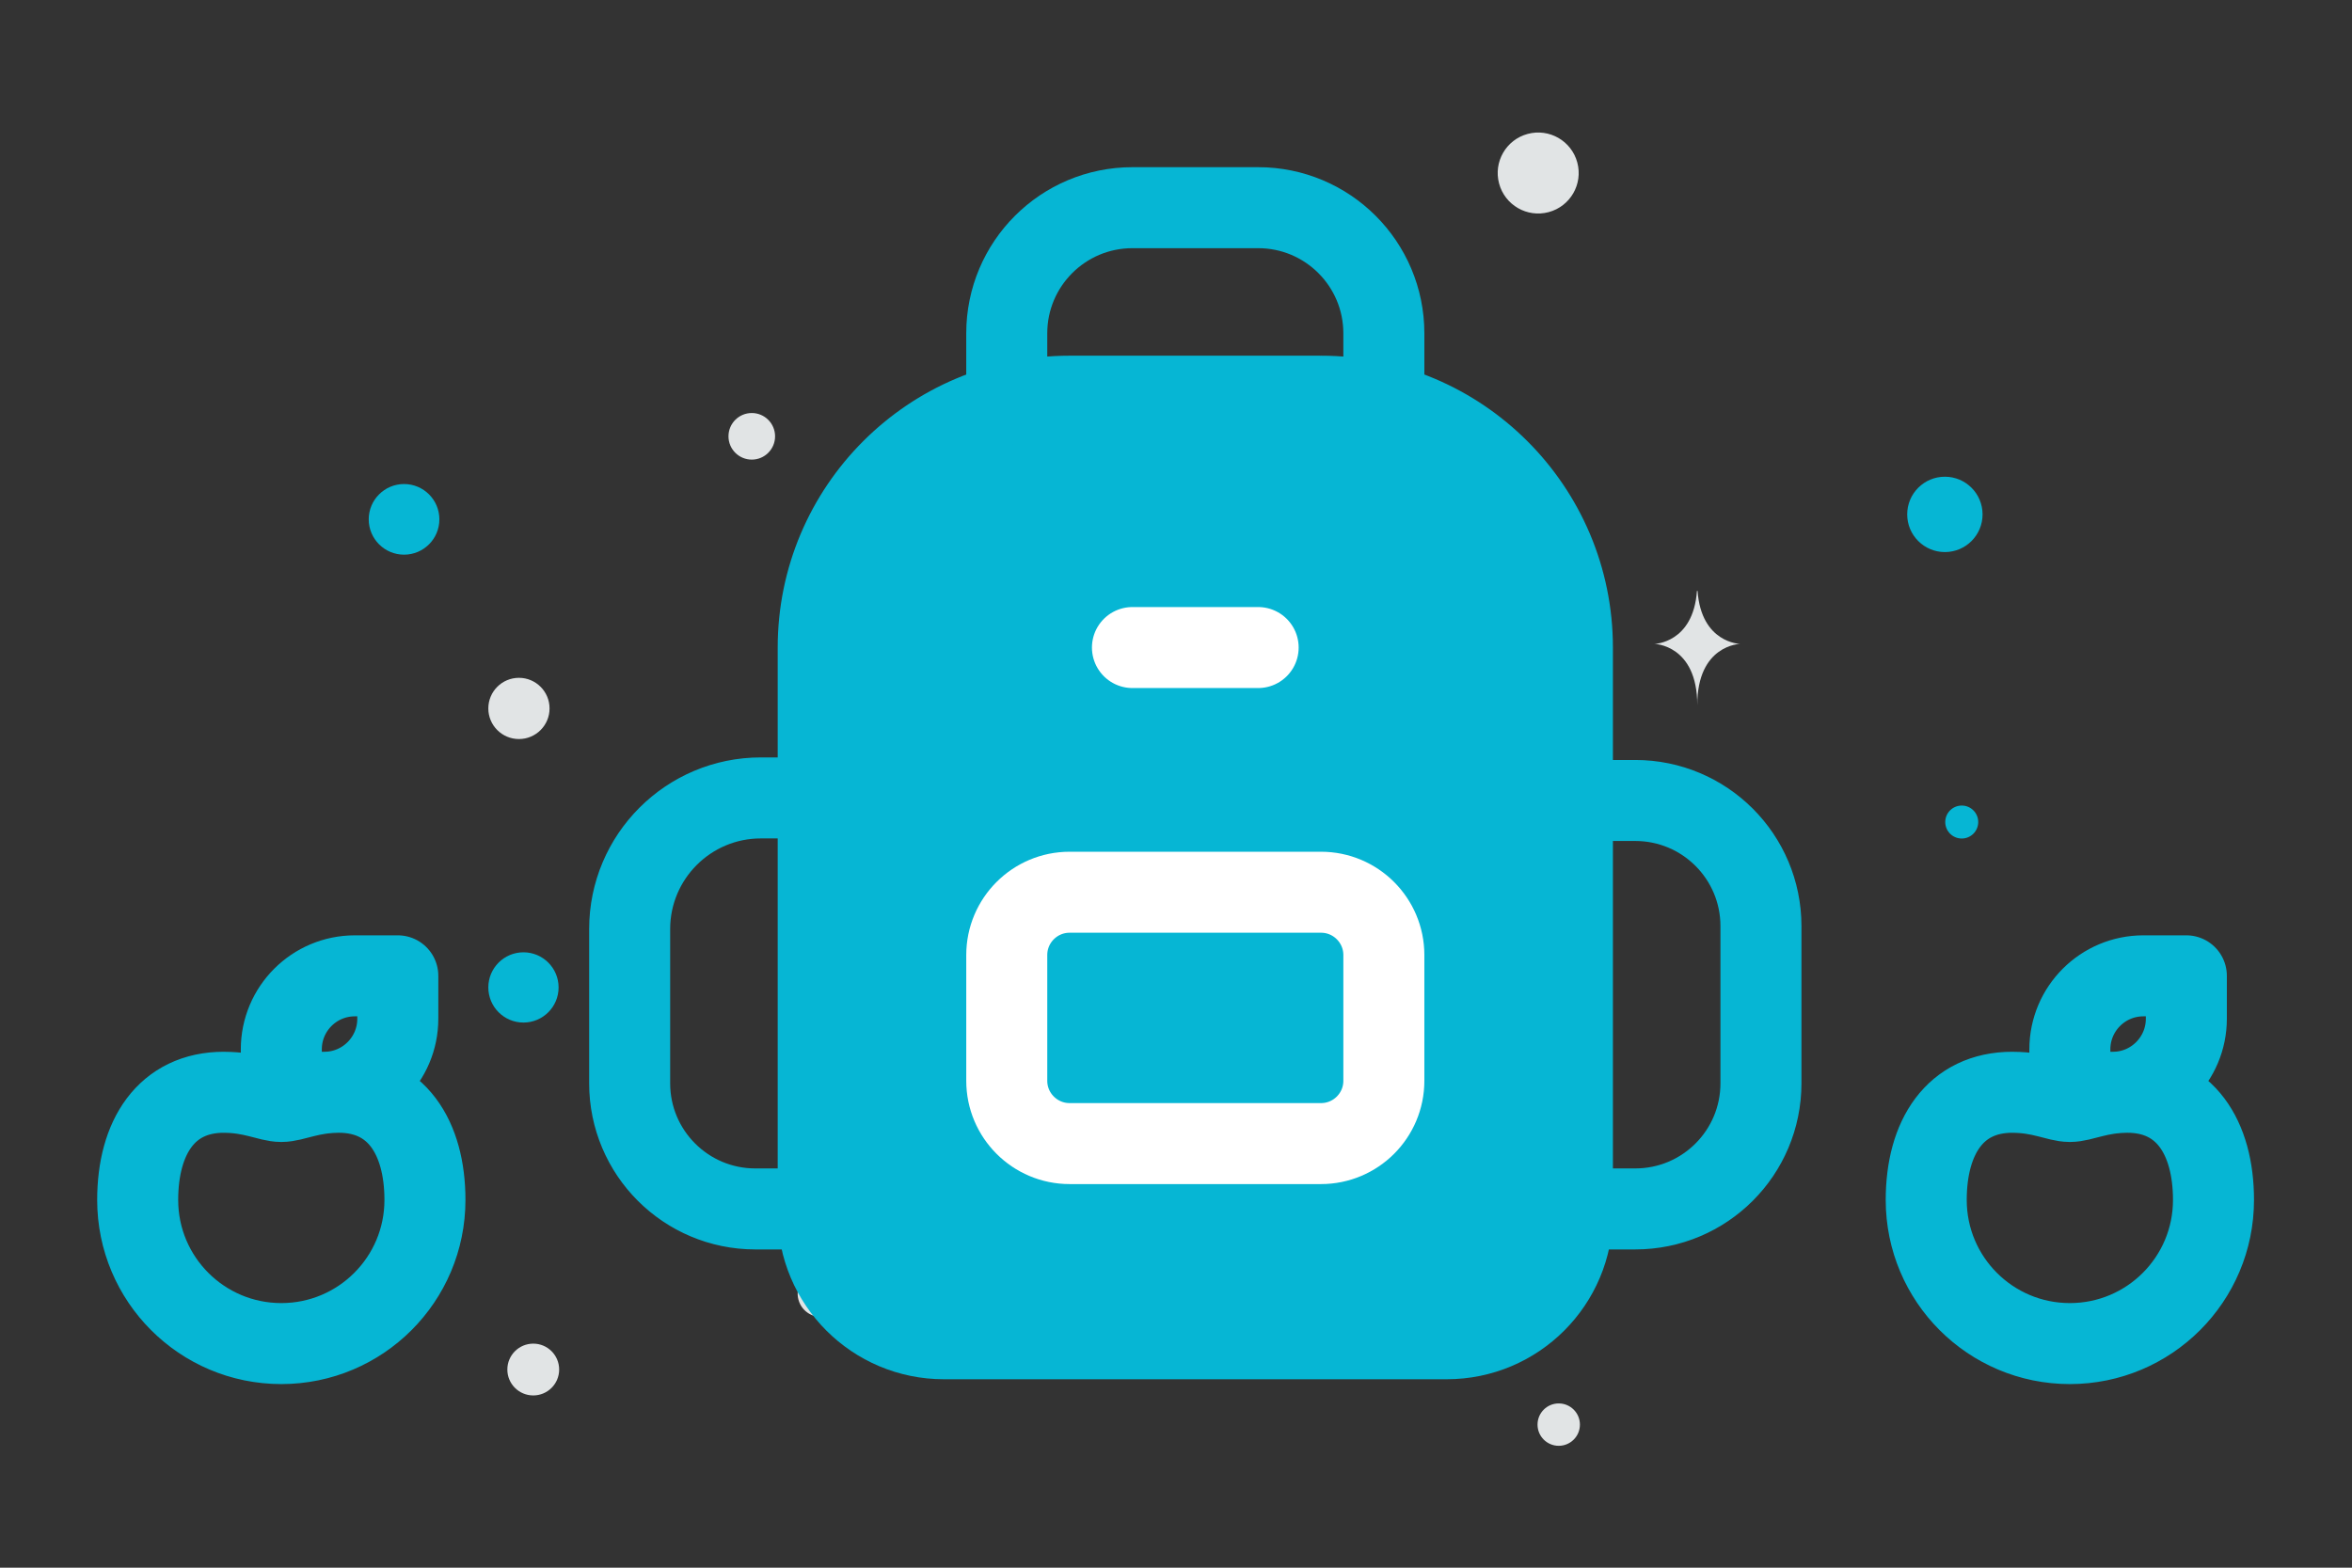 <svg width="900" height="600" viewBox="0 0 900 600" fill="none" xmlns="http://www.w3.org/2000/svg"><rect x="0" y="0" width="900" height="600" fill="#333333" stroke="none"/><path fill="transparent" d="M0 0h900v600H0z"/><circle cx="744.215" cy="196.874" r="14.418" transform="rotate(180 744.215 196.874)" fill="#06b6d4"/><circle cx="200.303" cy="377.918" r="13.443" transform="rotate(180 200.303 377.918)" fill="#06b6d4"/><circle r="13.517" transform="matrix(-1 0 0 1 154.611 198.771)" fill="#06b6d4"/><circle r="6.308" transform="matrix(-1 0 0 1 750.666 314.617)" fill="#06b6d4"/><circle r="8.11" transform="matrix(-1 0 0 1 596.451 545.243)" fill="#E1E4E5"/><circle r="11.715" transform="matrix(-1 0 0 1 198.573 271.139)" fill="#E1E4E5"/><circle r="8.916" transform="matrix(-1 0 0 1 287.67 166.991)" fill="#E1E4E5"/><circle r="9.913" transform="matrix(-1 0 0 1 204.052 524.163)" fill="#E1E4E5"/><circle r="8.901" transform="scale(1 -1) rotate(-75 -165.564 -452.25)" fill="#E1E4E5"/><circle r="11.842" transform="matrix(-1 0 0 1 405.072 92.192)" fill="#E1E4E5"/><circle r="15.495" transform="scale(1 -1) rotate(-75 251.15 -416.646)" fill="#E1E4E5"/><path d="M649.34 226.14h.238c1.411 19.994 16.28 20.301 16.28 20.301s-16.396.32-16.396 23.423c0-23.103-16.396-23.423-16.396-23.423s14.863-.307 16.274-20.301z" fill="#E1E4E5"/><path clip-rule="evenodd" d="M124.071 418.053h-16.425v-16.425c0-15.553 12.597-28.149 28.15-28.149h16.425v16.425c0 15.538-12.611 28.149-28.15 28.149v0z" stroke="#06b6d4" stroke-width="31" stroke-linecap="round" stroke-linejoin="round"/><path d="M107.646 514.228c-30.359 0-54.961-24.603-54.961-54.962m0-.002c0-23.983 10.992-41.224 32.977-41.224m21.984 96.188c30.359 0 54.962-24.603 54.962-54.962m0-.002c0-23.983-10.992-41.224-32.977-41.224m0 .012c-10.992 0-17.227 3.519-21.985 3.519-4.757 0-10.992-3.519-21.984-3.519" stroke="#06b6d4" stroke-width="31" stroke-linecap="round" stroke-linejoin="round"/><path clip-rule="evenodd" d="M808.463 418.053h-16.425v-16.425c0-15.553 12.597-28.149 28.149-28.149h16.425v16.425c0 15.538-12.61 28.149-28.149 28.149v0z" stroke="#06b6d4" stroke-width="31" stroke-linecap="round" stroke-linejoin="round"/><path d="M792.038 514.228c-30.359 0-54.962-24.603-54.962-54.962m0-.002c0-23.983 10.993-41.224 32.977-41.224m21.985 96.188c30.359 0 54.962-24.603 54.962-54.962m0-.002c0-23.983-10.993-41.224-32.977-41.224m0 .012c-10.993 0-17.228 3.519-21.985 3.519-4.757 0-10.992-3.519-21.985-3.519m-456.964 44.642h-24.05c-26.575 0-48.099-21.524-48.099-48.099v-58.994c0-27.729 22.486-50.216 50.216-50.216h21.933" stroke="#06b6d4" stroke-width="31" stroke-linecap="round" stroke-linejoin="round"/><path fill-rule="evenodd" clip-rule="evenodd" d="M505.486 151.635h-96.198c-53.126 0-96.199 43.073-96.199 96.199v216.447c0 26.575 21.524 48.099 48.099 48.099h192.398c26.574 0 48.099-21.524 48.099-48.099V247.834c0-53.126-43.073-96.199-96.199-96.199z" fill="#06b6d4" stroke="#06b6d4" stroke-width="31" stroke-linecap="round" stroke-linejoin="round"/><path d="M601.685 462.693h24.049c26.575 0 48.1-21.524 48.1-48.099v-60.125c0-26.574-21.525-48.099-48.1-48.099h-24.049" stroke="#06b6d4" stroke-width="31" stroke-linecap="round" stroke-linejoin="round"/><path clip-rule="evenodd" d="M505.486 437.682h-96.198c-13.276 0-24.05-10.775-24.05-24.05v-48.099c0-13.276 10.774-24.05 24.05-24.05h96.198c13.276 0 24.05 10.774 24.05 24.05v48.099c0 13.299-10.774 24.05-24.05 24.05z" stroke="#fff" stroke-width="31" stroke-linecap="round" stroke-linejoin="round"/><path d="M529.536 151.634v-24.05c0-26.575-21.524-48.1-48.099-48.1h-48.1c-26.575 0-48.099 21.525-48.099 48.1v24.05" stroke="#06b6d4" stroke-width="31" stroke-linecap="round" stroke-linejoin="round"/><path d="M481.436 247.834h-48.099" stroke="#fff" stroke-width="31" stroke-linecap="round" stroke-linejoin="round"/></svg>